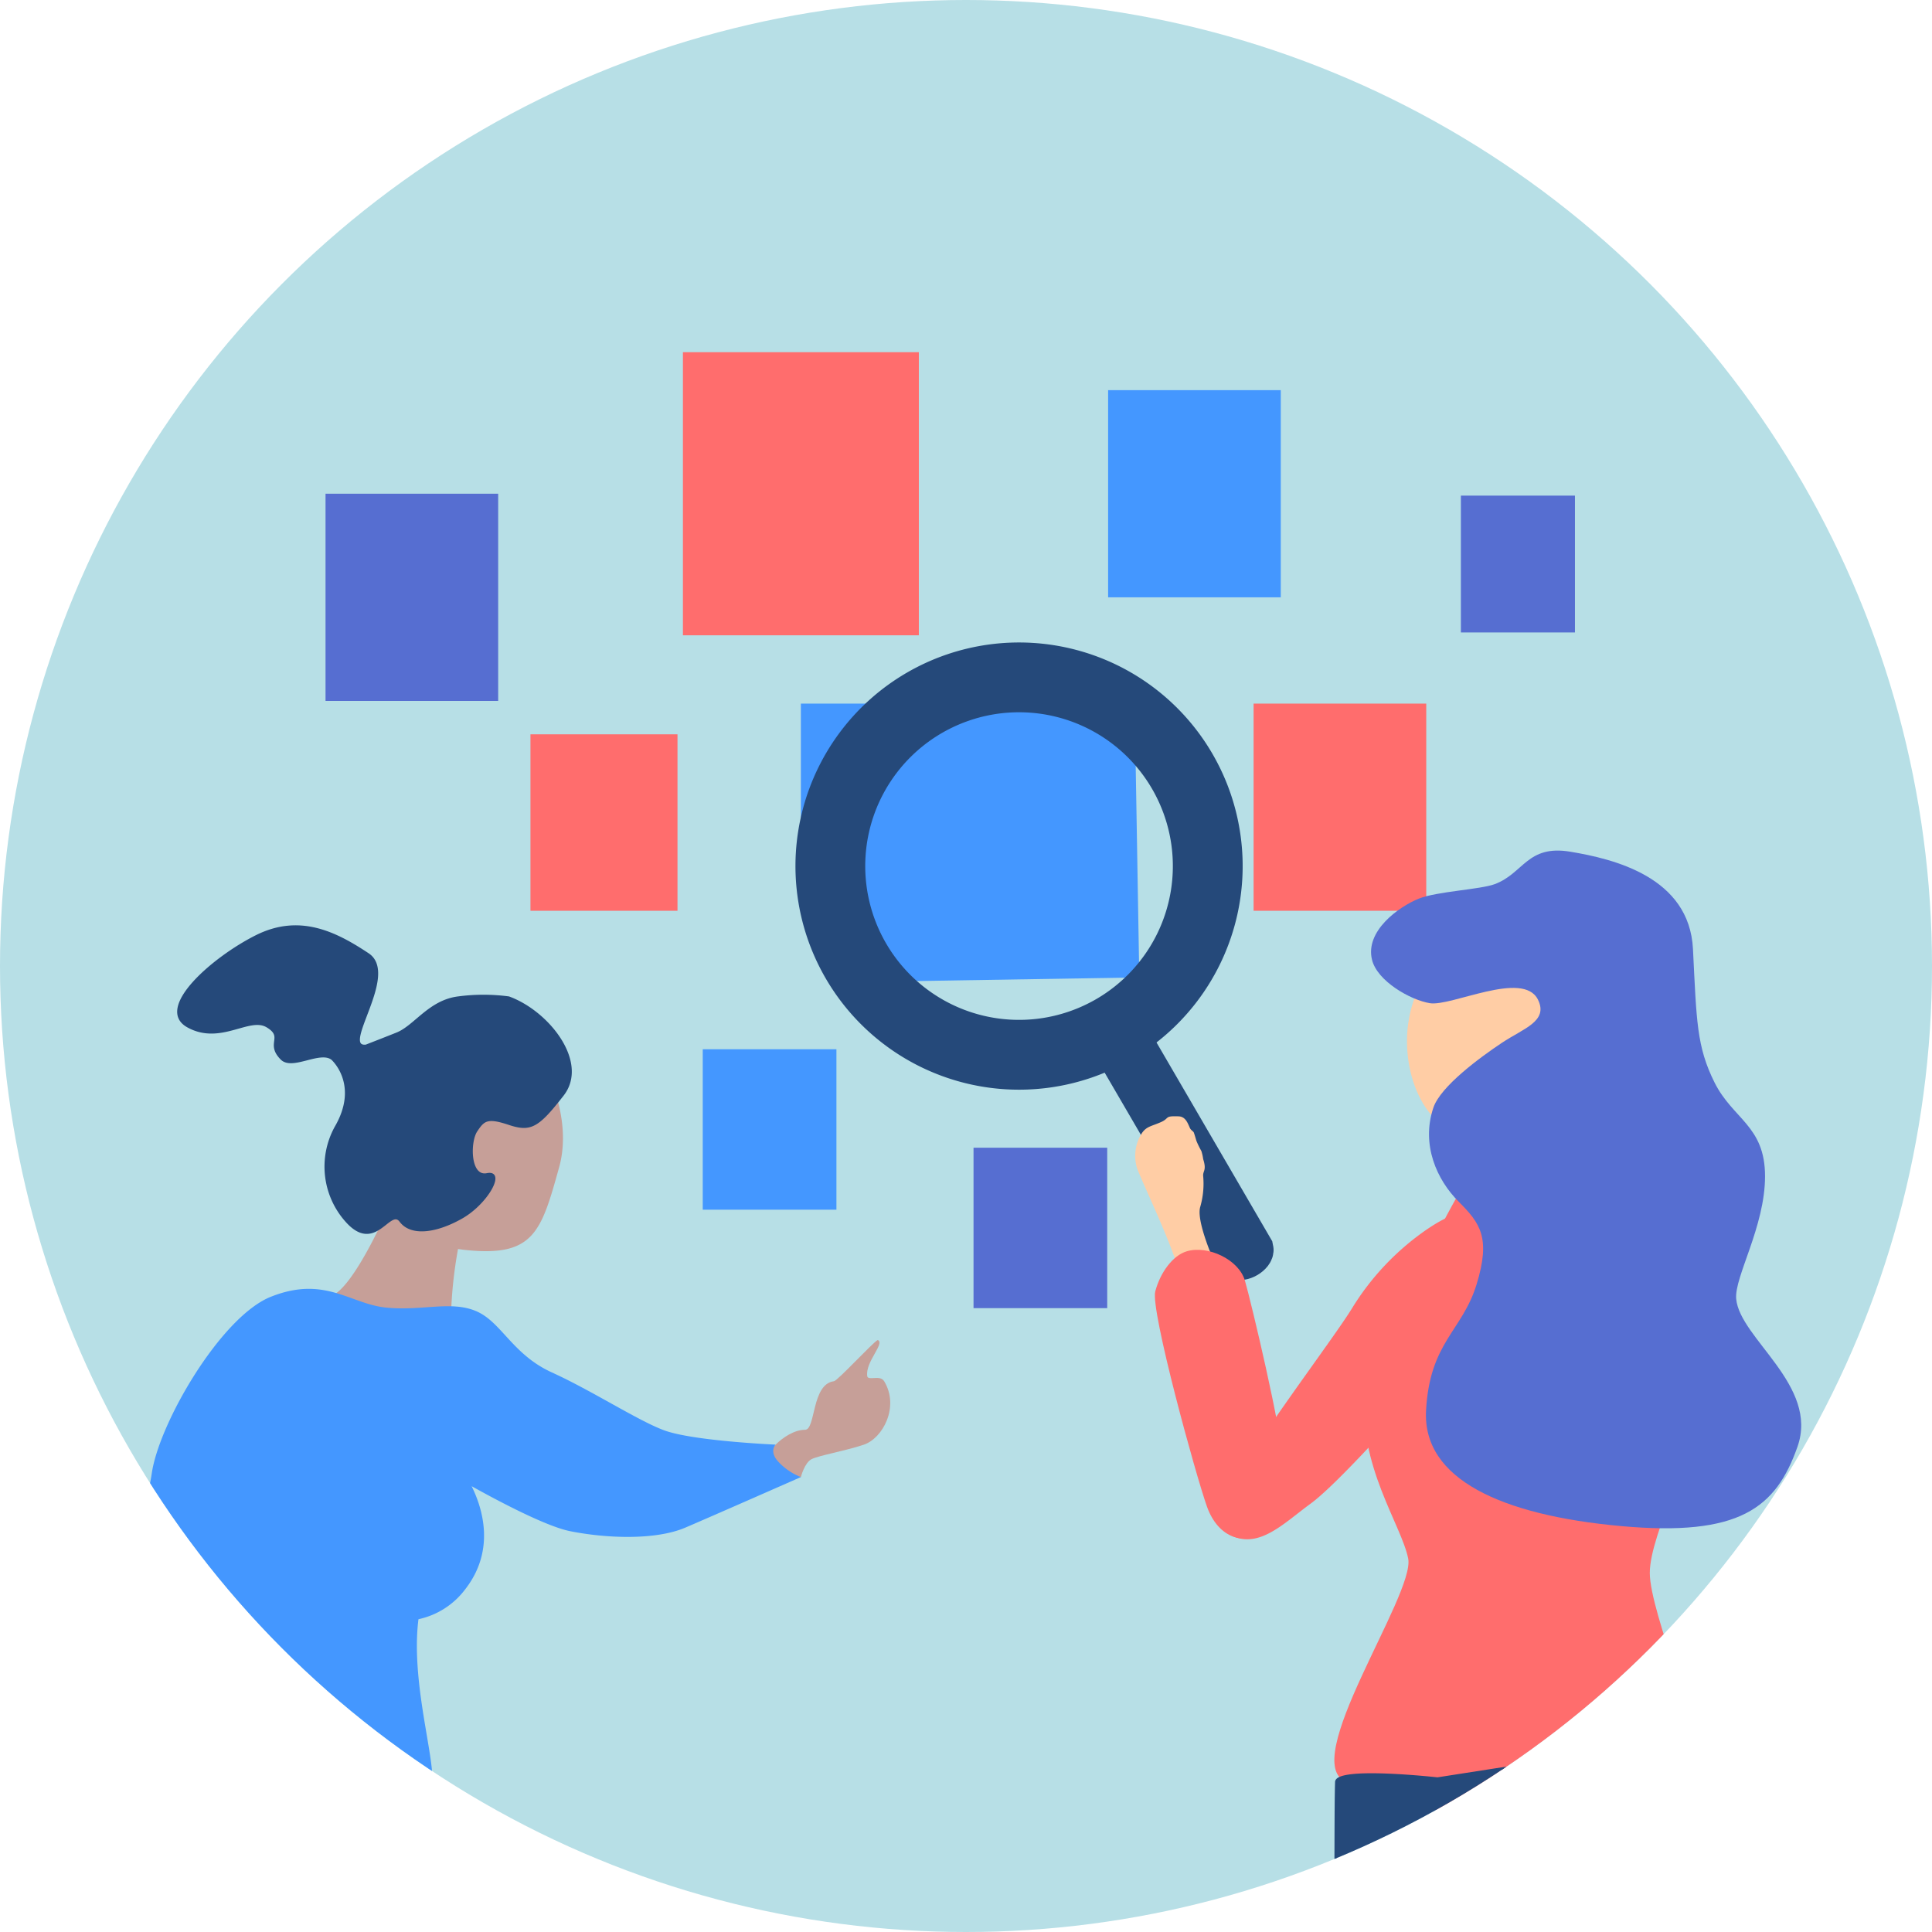 <svg id="Layer_1" data-name="Layer 1" xmlns="http://www.w3.org/2000/svg" xmlns:xlink="http://www.w3.org/1999/xlink" viewBox="0 0 896 896"><defs><style>.cls-1{fill:none;}.cls-2{clip-path:url(#clip-path);}.cls-3{fill:#b7dfe6;}.cls-4{fill:#566ed1;}.cls-5{fill:#ff6d6d;}.cls-6{fill:#4497ff;}.cls-7,.cls-9{fill:#25497a;stroke:#25497a;stroke-miterlimit:10;}.cls-7{stroke-width:20px;}.cls-8{fill:#ffcda5;}.cls-10{fill:#c69f98;}</style><clipPath id="clip-path"><circle id="椭圆_13" data-name="椭圆 13" class="cls-1" cx="448" cy="448" r="448"/></clipPath></defs><title>partner</title><g class="cls-2"><g id="组_38" data-name="组 38"><circle id="椭圆_13-2" data-name="椭圆 13" class="cls-3" cx="448" cy="448" r="448"/><g id="Layer_5" data-name="Layer 5"><g id="组_28" data-name="组 28"><rect id="矩形_18" data-name="矩形 18" class="cls-4" x="150.97" y="228.98" width="80.07" height="96.08"/><rect id="矩形_19" data-name="矩形 19" class="cls-5" x="246.01" y="340.56" width="68.19" height="81.83"/><rect id="矩形_20" data-name="矩形 20" class="cls-6" x="371.42" y="326.31" width="80.07" height="96.08"/><rect id="矩形_22" data-name="矩形 22" class="cls-5" x="581.38" y="326.31" width="80.07" height="96.08"/><rect id="矩形_23" data-name="矩形 23" class="cls-6" x="325.91" y="486.61" width="62" height="74.4"/><rect id="矩形_24" data-name="矩形 24" class="cls-5" x="316.72" y="163.33" width="109.41" height="131.29"/><rect id="矩形_25" data-name="矩形 25" class="cls-6" x="513.91" y="180.94" width="80.07" height="96.08"/><path id="路径_219" data-name="路径 219" class="cls-6" d="M396.81,342.23l44-22.75,41-4.77L526.27,330l2.1,123.3-128.56,2.08-11.15-37.45Z"/><path id="路径_192" data-name="路径 192" class="cls-7" d="M578.07,582.7c1.7-1,2.77-2.4,2.56-3.3h0L518.43,472.55l-6.77,3.94L573.9,583.32l0,0C574.62,583.93,576.37,583.69,578.07,582.7Z"/><path id="路径_193" data-name="路径 193" class="cls-7" d="M553.57,354.49a93.7,93.7,0,1,0-33.8,128.14,93.71,93.71,0,0,0,33.8-128.14ZM402.33,442.6a81.33,81.33,0,1,1,111.21,29.33h0A81.33,81.33,0,0,1,402.33,442.6Z"/><rect id="矩形_23-2" data-name="矩形 23" class="cls-4" x="451.49" y="532.27" width="62" height="74.4"/><rect id="矩形_25-2" data-name="矩形 25" class="cls-4" x="677.51" y="229.85" width="52.9" height="63.47"/></g><g id="组_29" data-name="组 29"><path id="路径_196" data-name="路径 196" class="cls-5" d="M633,645.86c-3.35,33.45,17,61.46,20.07,76.93,3.34,16.72-51.85,95.33-28.43,103.69s60.2,20.07,83.62,16.72,85.29,3.35,83.62-16.72-26.76-78.6-26.76-97,21.74-56.86,23.41-83.62,1.67-98.67-11.71-100.34-69.87-10.38-83.25-12.06S633,645.86,633,645.86Z"/><path id="路径_197" data-name="路径 197" class="cls-8" d="M653,475.27c-2.88,21.55,6.69,53.52,36.79,53.52s46.83-20.07,45.15-40.14-16.72-48.5-40.13-48.5S656.37,450.19,653,475.27Z"/><path id="路径_199" data-name="路径 199" class="cls-8" d="M566.72,593.22s-12.4-25.4-10.11-33.44A38.71,38.71,0,0,0,558,545.46c-.23-2.55,1.72-2.53,0-7.89a21.3,21.3,0,0,0-.85-3.78,42.35,42.35,0,0,1-2.27-4.64c-.32-1-.68-2.38-1.21-3.87-.23-.64-1.35-1.08-1.84-2.17-1.12-2.56-2.13-5.25-5.2-5.38-6.88-.27-4,.81-8.26,2.69s-6.54,1.94-8.64,4.86A19.48,19.48,0,0,0,527.4,542c3.59,9.37,19.88,42.54,20.34,53.1S566.72,593.22,566.72,593.22Z"/><path id="路径_200" data-name="路径 200" class="cls-5" d="M550.42,580.3c9.75-2.88,24.05,3.8,26.92,13.56s17.6,71.94,17.16,82.1,1.67,26.76-6.73,33.46c-10.26,8.18-22.81,3.88-28-10.65s-26.29-91.14-24-99.85S543.88,582.22,550.42,580.3Z"/><path id="路径_201" data-name="路径 201" class="cls-5" d="M661.71,570.18a121.44,121.44,0,0,0-34.8,36.75c-8.7,14.13-45.23,62.18-50.45,74.9-4.44,10.82-16.28,26.64-3.48,31.1,12.18,4.24,22.87-6.83,34.79-15.55,17.4-12.72,67.86-72.08,74.82-79.15,7.39-7.51,24.35-29.68,22.62-36.75s-3.48-19.78-15.66-19.78S672.15,563.11,661.71,570.18Z"/><path id="路径_198" data-name="路径 198" class="cls-4" d="M693.17,410.05c13.49-5,15.05-18.4,35.12-15.05s55.19,11.71,56.86,45.15,1.67,45.16,10,61.88c8.53,17.06,23.42,20.07,23.42,43.48s-14.3,46.73-13.38,56.87c1.67,18.4,38.46,40.13,28.43,68.56s-26.76,41.81-81.95,36.8-92-21.74-90.31-53.52,16.73-36.79,23.42-58.53,1.67-28.43-8.37-38.47S659,530.9,664.74,513.74c3.34-10,21.93-23.54,31.77-30.1,10-6.69,21.74-10,16.73-20.07-6.9-13.79-40.14,3.34-50.17,1.67-9-1.5-24.3-10.2-26.76-20.07-3.35-13.38,12.42-24.7,21.74-28.43C666.41,413.4,686.49,412.53,693.17,410.05Z"/><path class="cls-9" d="M803.48,885.07a80.07,80.07,0,0,0-1.4-13.44c-5.28-26.44-15-68.57-15-68.57-5-8.37-45.16,10-45.16,10l-75.26,11.72s-46.83-5.22-47,1.67c-.4,13-.11,40.61-.55,58.59Z"/></g><g id="组_30" data-name="组 30"><path id="路径_203" data-name="路径 203" class="cls-10" d="M224.22,471c-20.07,0-36.79,15.05-40.13,50.17-1.24,13-1.56,23.87.13,32.65l-1.17-.27s-19,46.22-30.74,47.89,56.86,26.76,56.86,8.36a202.33,202.33,0,0,1,3.25-30.56c1.11.19,2.25.33,3.44.46,31.78,3.34,35.12-8.36,43.48-38.47S244.3,471,224.22,471Z"/><path id="路径_204" data-name="路径 204" class="cls-10" d="M359.69,670c3.35-3.34,8.66-6.91,13.67-6.91s2.94-21.21,13.39-22.52c1.74-.22,18.35-18.34,20.33-19.11,3.48,1.58-5.79,10-4.89,16.7.32,2.41,5.92-.78,7.86,2.41,7.18,11.86-.63,26.47-9.44,29.43s-20.85,5-24.19,6.69-5,8.36-5,8.36l-20.07-5Z"/><path id="路径_206" data-name="路径 206" class="cls-9" d="M235.94,462.6a89.14,89.14,0,0,0-23.42,0c-13.38,1.67-20.07,13.37-28.43,16.72-4.47,1.79-9.59,3.79-14.32,5.63-12.54,1.44,15.15-32.94.94-42.42-15.05-10-31.77-18.41-51.84-8.36S72,467.61,87.09,476s28.43-5,36.79,0-.5,7.86,6.69,15.06c5,5,17.73-4.27,23.42,0,0,0,13.38,11.7,1.67,31.77a37.86,37.86,0,0,0,5,43.48c13.38,15.05,20.07-6.69,25.07,0s16.73,5,28.44-1.67,20.06-21.74,11.7-20.07-8.36-15-5-20.07,5-6.69,15.06-3.34,13.38,1.67,25.08-13.38S254.33,469.29,235.94,462.6Z"/><path id="路径_209" data-name="路径 209" class="cls-6" d="M361.37,678.33c-5-5-1.68-8.36-1.68-8.36s-38.46-1.67-51.84-6.69c-12.23-4.58-33.45-18.4-51.85-26.76s-23.41-23.41-35.12-28.43-25.07,0-41.81-1.67-28.43-15-53.51-5c-23.09,9.24-51.85,58.54-55.19,82C68.7,695.06,52,768.64,52,795.4s137.13,45.16,147.17,35.12c5.83-5.83-9.24-47.06-5.1-79.58a36.72,36.72,0,0,0,21.83-14.08c13.89-18,7.94-37.3,2.83-47.61,10,5.57,33.87,18.5,45.67,20.86,16.72,3.34,39.6,4.29,53.51-1.68,11.71-5,53.52-23.41,53.52-23.41A28.54,28.54,0,0,1,361.37,678.33Z"/></g></g></g></g></svg>